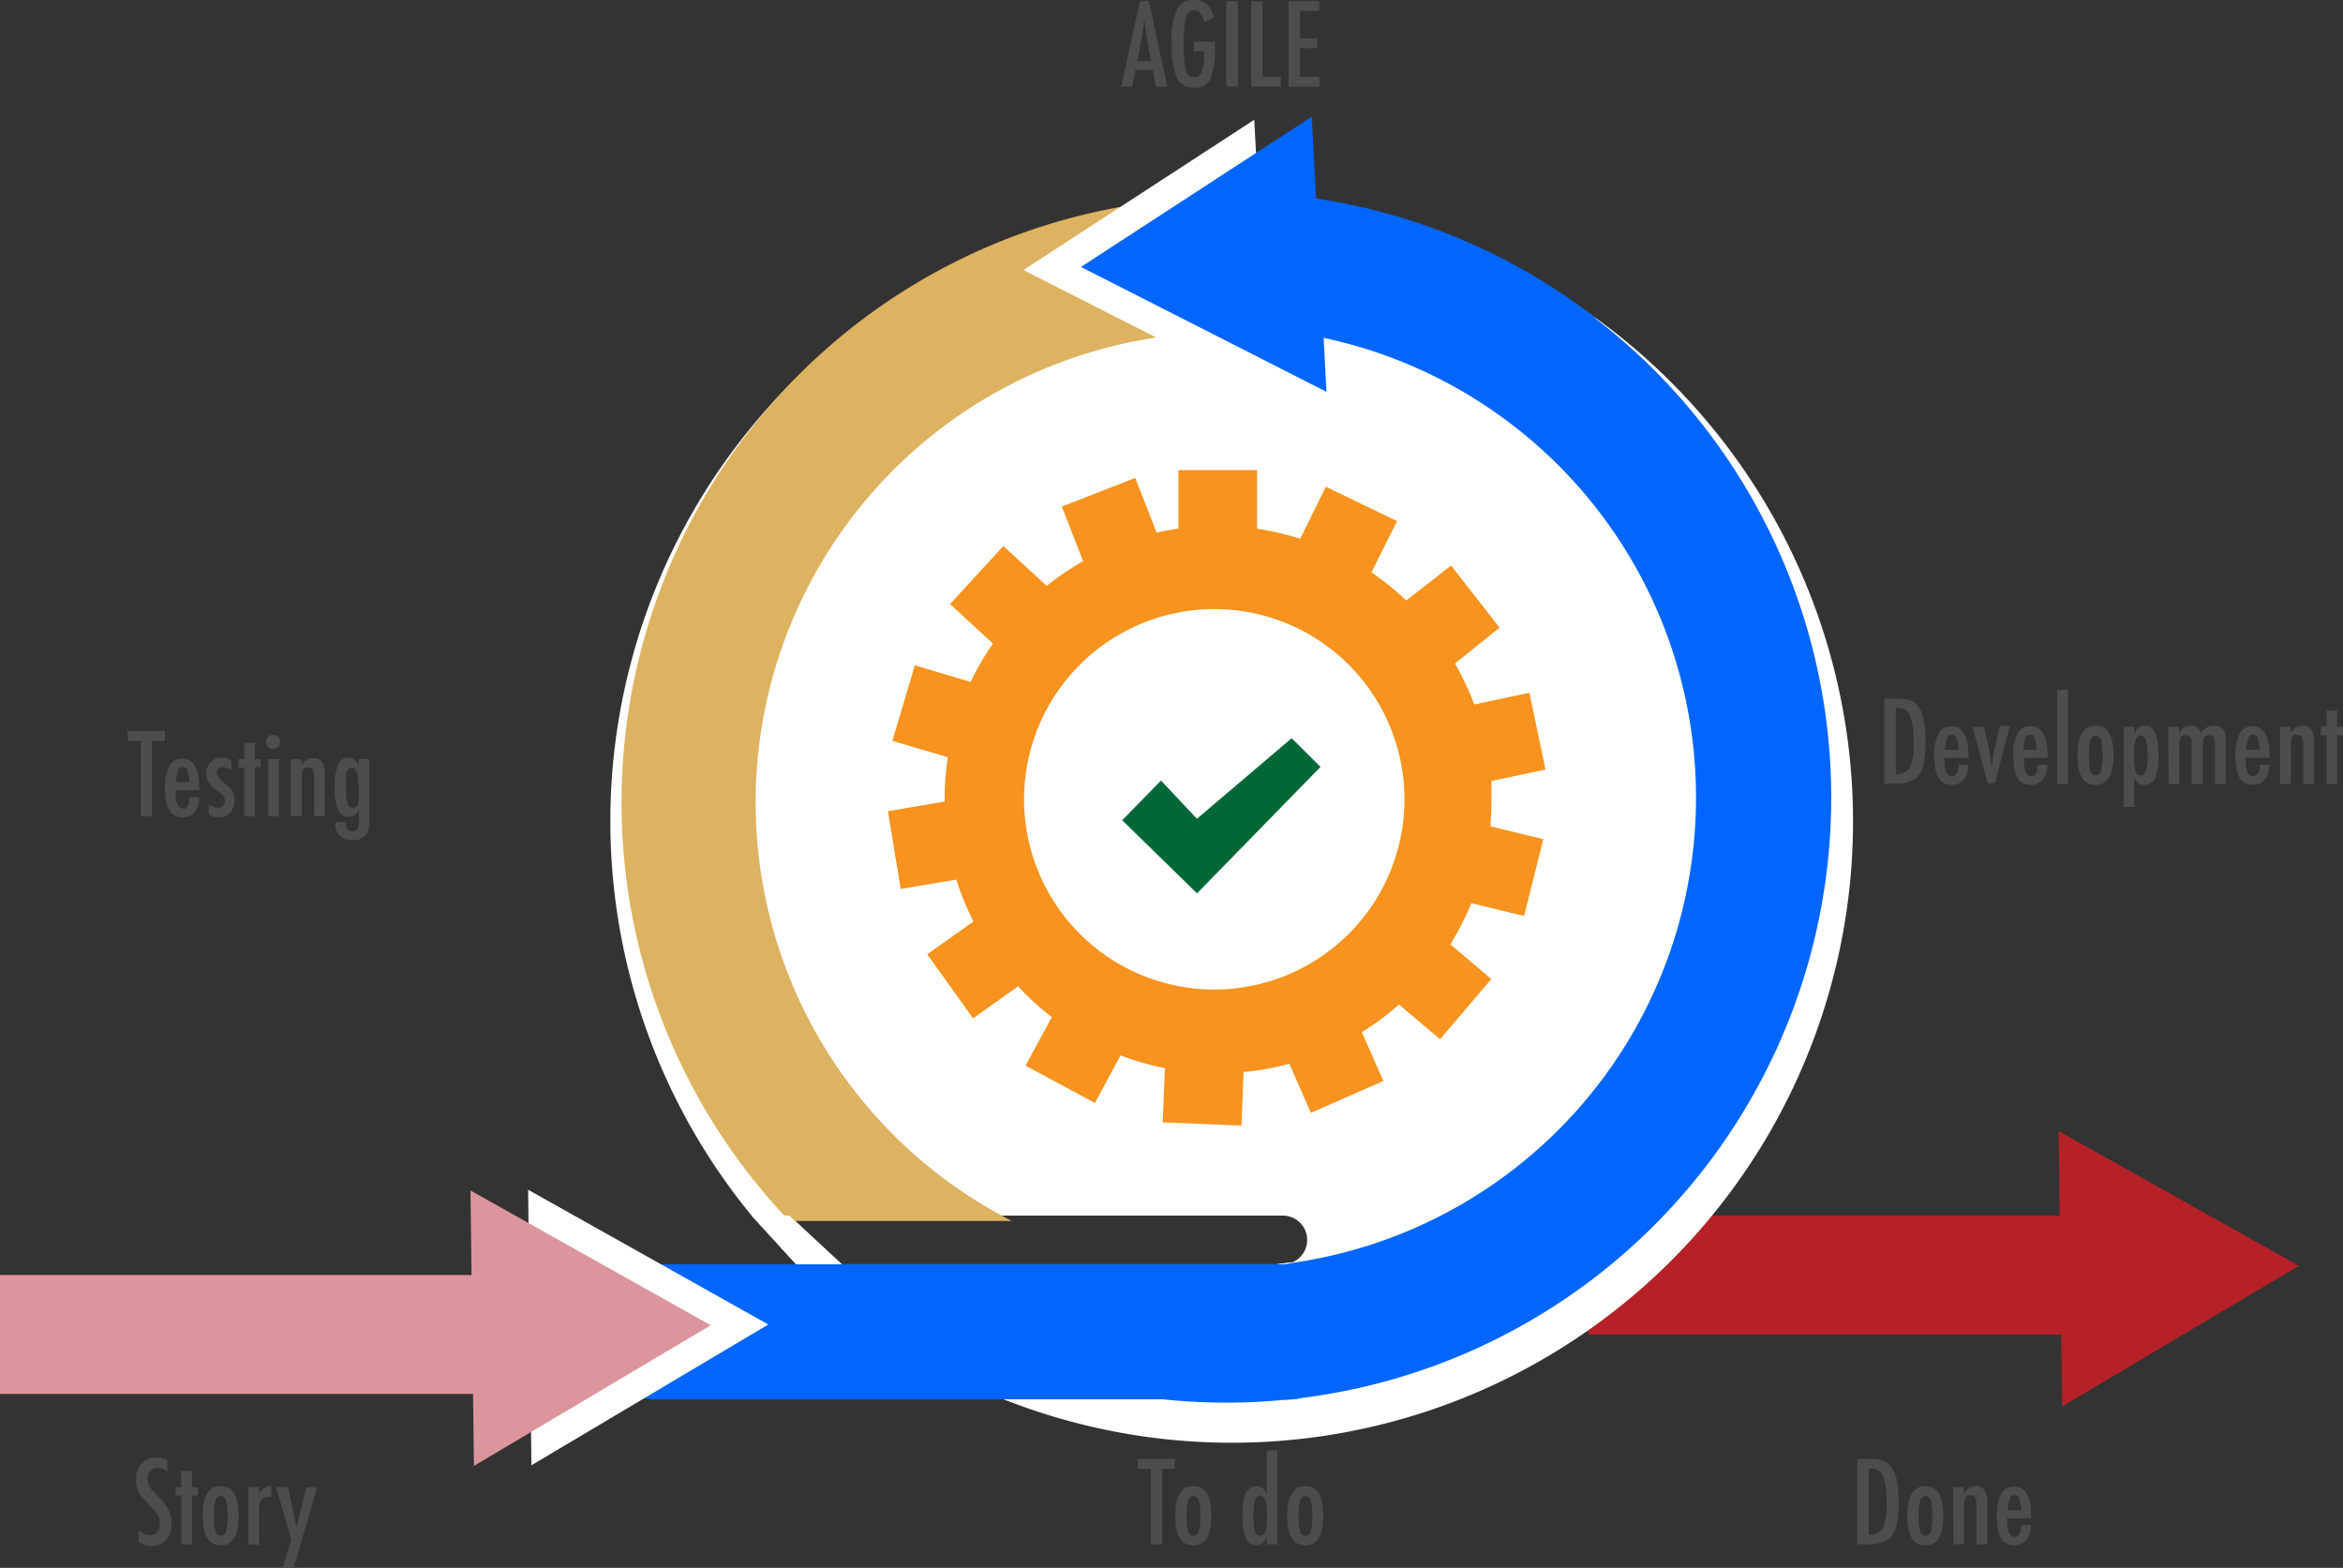 <svg xmlns="http://www.w3.org/2000/svg" xmlns:xlink="http://www.w3.org/1999/xlink" viewBox="0 0 182.92 122.4"><rect x="0" y="0" width="182.92" height="122.4" fill="#333333" stroke="none"/><defs><style>.cls-1{fill:#006837;}.cls-2{fill:#4d4d4d;}.cls-3{fill:#b52126;}.cls-4{fill:#fff;}.cls-5{fill:#06f;}.cls-6{fill:#ddb260;}.cls-7{fill:#dd959d;}.cls-8{fill:#f7931e;}</style><symbol id="Check" data-name="Check" viewBox="0 0 36.87 28.84"><polygon class="cls-1" points="13.9 14.97 7.21 7.87 0 15.25 0 15.25 13.91 28.84 36.87 5.33 31.5 0 13.9 14.97"/></symbol></defs><g id="Layer_2" data-name="Layer 2"><g id="Layer_1-2" data-name="Layer 1"><path class="cls-2" d="M89,.09h.7l1.43,6.67h-.89L90,5.46H88.65l-.26,1.3h-.86Zm.86,4.68-.2-1.07c-.13-.72-.24-1.49-.32-2.32,0,.4-.09.81-.16,1.22s-.14.85-.22,1.31l-.17.86Z"/><path class="cls-2" d="M93.21,3.25h1.64v.26a6.66,6.66,0,0,1-.34,2.63,1.28,1.28,0,0,1-1.26.71,1.42,1.42,0,0,1-1.37-.78,6.28,6.28,0,0,1-.4-2.62,6,6,0,0,1,.44-2.8A1.42,1.42,0,0,1,93.2,0a1.5,1.5,0,0,1,1,.32,2.09,2.09,0,0,1,.58,1.05L94,1.72a2.86,2.86,0,0,0-.12-.45A1.41,1.41,0,0,0,93.69,1a.63.63,0,0,0-.5-.2c-.3,0-.5.19-.61.55a8.72,8.72,0,0,0-.17,2.08,8.24,8.24,0,0,0,.17,2.06.66.66,0,0,0,.64.54.62.62,0,0,0,.6-.39A3.42,3.42,0,0,0,94,4.33V4h-.79Z"/><path class="cls-2" d="M95.74.09h.9V6.76h-.9Z"/><path class="cls-2" d="M97.67.09h.9V6H100v.76H97.67Z"/><path class="cls-2" d="M100.6.09H103V.85h-1.5V3h1.33v.76H101.5V6H103v.76h-2.4Z"/><polygon class="cls-3" points="179.48 98.82 160.72 88.3 160.99 109.8 179.48 98.82"/><rect class="cls-3" x="123.99" y="94.9" width="42.17" height="9.28"/><path class="cls-4" d="M124.56,24.81a48.16,48.16,0,0,0-21.77-8.74,45.1,45.1,0,0,0-4.53-.4c-.7,0-1.4-.05-2.11-.05-1.34,0-2.67.05-4,.16h0a47.3,47.3,0,0,0-5.21.71h0A48.5,48.5,0,0,0,58.68,94.9l3.47,3.8a48.5,48.5,0,1,0,62.41-73.89ZM61.63,94.9h38.53a1.9,1.9,0,0,1,1.34,3.24,1.81,1.81,0,0,1-.59.4l-1.25.16H65.72Z"/><path class="cls-5" d="M124.56,24.81a47,47,0,0,0-21.8-9.31q-2.24-.33-4.53-.45c-.83,0-1.66-.07-2.5-.07s-1.63,0-2.44.07l-1.36.09V25.73c.59-.07,1.18-.11,1.78-.15s1.34,0,2,0c1,0,2.06,0,3.07.12a35.57,35.57,0,0,1,4.53.67,36.69,36.69,0,0,1-2.42,72.22l-1.25.16a36.88,36.88,0,0,1-7.86,0H65.72a47,47,0,0,0,25.57,10.54q2.19.21,4.44.21t4.44-.21c.53,0,1.06-.1,1.58-.17a47.23,47.23,0,0,0,22.81-84.26Z"/><path class="cls-6" d="M88.4,16h0A47.24,47.24,0,0,0,61.63,95.32H79a36.69,36.69,0,0,1,10.6-68.86c.76-.13,1.52-.24,2.29-.31V15.56C90.75,15.65,89.57,15.79,88.4,16Z"/><polygon class="cls-4" points="79.9 21.08 99.07 30.83 97.92 9.35 79.9 21.08"/><polygon class="cls-5" points="84.39 20.84 103.56 30.59 102.41 9.11 84.39 20.84"/><polygon class="cls-4" points="65.72 98.7 62.15 98.7 58.68 94.9 61.63 94.9 65.72 98.7"/><path class="cls-4" d="M100.91,98.54a1.9,1.9,0,0,1-.75.16h-.5Z"/><path class="cls-5" d="M103.32,101.16v5.61a2.47,2.47,0,0,1-2.47,2.47H51a2.37,2.37,0,0,1-.65-.09,2.48,2.48,0,0,1-1.69-1.61,2.43,2.43,0,0,1-.12-.77v-5.61A2.47,2.47,0,0,1,51,98.7h49.89A2.46,2.46,0,0,1,103.32,101.16Z"/><polygon class="cls-4" points="59.98 103.4 41.23 92.88 41.49 114.39 59.98 103.4"/><polygon class="cls-7" points="55.49 103.46 36.73 92.94 37 114.44 55.49 103.46"/><rect class="cls-7" y="99.54" width="42.17" height="9.28"/><path class="cls-2" d="M13.07,114v.88a1.34,1.34,0,0,0-.74-.29.74.74,0,0,0-.58.25.88.88,0,0,0-.22.63,1,1,0,0,0,.16.6,2,2,0,0,0,.27.35l.49.51a4,4,0,0,1,.74,1,2.07,2.07,0,0,1,.2,1,1.84,1.84,0,0,1-.43,1.27,1.43,1.43,0,0,1-1.12.49,1.53,1.53,0,0,1-1-.31v-.89a1.55,1.55,0,0,0,.87.35.68.68,0,0,0,.57-.25,1,1,0,0,0,.21-.66,1.28,1.28,0,0,0-.16-.65,1.78,1.78,0,0,0-.23-.32c-.1-.12-.22-.25-.37-.4l-.56-.6a2.52,2.52,0,0,1-.33-.45,2,2,0,0,1-.21-1,1.8,1.8,0,0,1,.4-1.24,1.43,1.43,0,0,1,1.11-.47A2,2,0,0,1,13.07,114Z"/><path class="cls-2" d="M14.13,114.84H15v1.26h.45v.65H15v3.82h-.83v-3.82h-.45v-.65h.45Z"/><path class="cls-2" d="M18.63,118.37c0,1.51-.47,2.27-1.41,2.27s-1.4-.77-1.4-2.3.46-2.32,1.4-2.32a1.39,1.39,0,0,1,.63.14,1.11,1.11,0,0,1,.43.43,2,2,0,0,1,.26.73A5.26,5.26,0,0,1,18.63,118.37Zm-.86,0a4.27,4.27,0,0,0-.12-1.23.42.42,0,0,0-.41-.35.44.44,0,0,0-.42.35,4.12,4.12,0,0,0-.12,1.2,4,4,0,0,0,.12,1.2.42.42,0,0,0,.83,0A3.87,3.87,0,0,0,17.77,118.35Z"/><path class="cls-2" d="M19.4,116.1h.82v.55a1.52,1.52,0,0,1,.42-.49,1.08,1.08,0,0,1,.55-.17v.87l-.15,0a.78.78,0,0,0-.63.23,1.24,1.24,0,0,0-.19.79v2.71H19.4Z"/><path class="cls-2" d="M21.56,116.1h.93l.66,3.12.77-3.12h.84l-1.83,6.3h-.87l.69-2.19Z"/><path class="cls-2" d="M88.8,113.89h2.93v.79h-1v5.89h-.88v-5.89h-1Z"/><path class="cls-2" d="M94.57,118.37c0,1.51-.47,2.27-1.41,2.27s-1.41-.77-1.41-2.3.47-2.32,1.41-2.32a1.32,1.32,0,0,1,.62.14,1.07,1.07,0,0,1,.44.43,2.23,2.23,0,0,1,.26.73A5.26,5.26,0,0,1,94.57,118.37Zm-.86,0a4.27,4.27,0,0,0-.12-1.23c-.08-.23-.21-.35-.41-.35a.44.44,0,0,0-.42.35,4.12,4.12,0,0,0-.12,1.2,4,4,0,0,0,.12,1.2.42.42,0,0,0,.83,0A3.87,3.87,0,0,0,93.71,118.35Z"/><path class="cls-2" d="M99.72,113.22v7.35H98.9V120a1.43,1.43,0,0,1-.36.5.73.73,0,0,1-.47.14.85.85,0,0,1-.81-.57,4.62,4.62,0,0,1-.26-1.79,7.31,7.31,0,0,1,.06-1,2.76,2.76,0,0,1,.2-.71,1,1,0,0,1,.34-.41,1,1,0,0,1,.49-.13.75.75,0,0,1,.45.13.94.94,0,0,1,.18.17,2.27,2.27,0,0,1,.18.28v-3.38Zm-1.86,5.09a4.49,4.49,0,0,0,.11,1.24.44.44,0,0,0,.43.35c.18,0,.31-.12.4-.37a4.37,4.37,0,0,0,.12-1.19,4.44,4.44,0,0,0-.12-1.21c-.09-.24-.22-.36-.4-.36a.44.44,0,0,0-.42.35A3.9,3.9,0,0,0,97.86,118.31Z"/><path class="cls-2" d="M103.3,118.37c0,1.51-.46,2.27-1.4,2.27s-1.41-.77-1.41-2.3.47-2.32,1.4-2.32a1.33,1.33,0,0,1,.63.14,1.07,1.07,0,0,1,.44.43,2.23,2.23,0,0,1,.26.73A5.34,5.34,0,0,1,103.3,118.37Zm-.85,0a4.27,4.27,0,0,0-.12-1.23c-.08-.23-.21-.35-.41-.35a.44.44,0,0,0-.42.35,4.12,4.12,0,0,0-.12,1.2,4,4,0,0,0,.12,1.2.42.42,0,0,0,.83,0A3.87,3.87,0,0,0,102.45,118.35Z"/><path class="cls-2" d="M147.11,54.53h1.11a2.66,2.66,0,0,1,.85.11,1.4,1.4,0,0,1,.57.38,2.37,2.37,0,0,1,.53,1.09,7.88,7.88,0,0,1,.16,1.84,7.41,7.41,0,0,1-.17,1.8,2.06,2.06,0,0,1-.57,1,2.69,2.69,0,0,1-1.76.43h-.72Zm.9,5.89a1.15,1.15,0,0,0,1.1-.5,4.4,4.4,0,0,0,.28-1.93,5.71,5.71,0,0,0-.27-2.13,1,1,0,0,0-1-.58H148Z"/><path class="cls-2" d="M152.91,59.7h.77c-.06,1-.49,1.57-1.3,1.57a1.28,1.28,0,0,1-.61-.13,1.08,1.08,0,0,1-.43-.42,2.26,2.26,0,0,1-.25-.71,6.07,6.07,0,0,1-.08-1,3.59,3.59,0,0,1,.33-1.75,1.11,1.11,0,0,1,1-.57c.89,0,1.34.78,1.34,2.36v.11h-1.89c0,1,.19,1.43.57,1.43S152.91,60.27,152.91,59.7Zm0-1.17a3.17,3.17,0,0,0-.16-.92.38.38,0,0,0-.37-.25.36.36,0,0,0-.36.25,3.17,3.17,0,0,0-.16.92Z"/><path class="cls-2" d="M154,56.73h.89l.32,1.42a8.17,8.17,0,0,1,.17.91,10.29,10.29,0,0,1,.11,1,1.16,1.16,0,0,0,0-.15l.1-.67c0-.25.11-.63.22-1.14l.3-1.42h.8l-1.17,4.47h-.56Z"/><path class="cls-2" d="M159.08,59.7h.77c-.06,1-.5,1.57-1.3,1.57a1.35,1.35,0,0,1-.62-.13,1.06,1.06,0,0,1-.42-.42,2,2,0,0,1-.25-.71,6.07,6.07,0,0,1-.08-1,3.59,3.59,0,0,1,.33-1.75,1.1,1.1,0,0,1,1-.57c.9,0,1.35.78,1.35,2.36v.11H158c0,1,.19,1.43.57,1.43S159.08,60.27,159.08,59.7ZM159,58.53a2.59,2.59,0,0,0-.16-.92.38.38,0,0,0-.72,0,2.85,2.85,0,0,0-.16.92Z"/><path class="cls-2" d="M160.61,53.86h.83V61.2h-.83Z"/><path class="cls-2" d="M165,59c0,1.52-.47,2.27-1.41,2.27s-1.4-.76-1.4-2.3.47-2.31,1.4-2.31a1.39,1.39,0,0,1,.63.13,1.21,1.21,0,0,1,.44.43,2.48,2.48,0,0,1,.26.73A6.41,6.41,0,0,1,165,59Zm-.86,0a4.79,4.79,0,0,0-.11-1.23.44.44,0,0,0-.42-.35c-.19,0-.33.12-.42.35a6.66,6.66,0,0,0,0,2.41.45.45,0,0,0,.42.34c.2,0,.33-.11.41-.34A3.82,3.82,0,0,0,164.16,59Z"/><path class="cls-2" d="M165.79,63V56.73h.83v.58a1.28,1.28,0,0,1,.35-.51.72.72,0,0,1,.48-.14.86.86,0,0,1,.81.57,4.69,4.69,0,0,1,.25,1.79,4,4,0,0,1-.26,1.72.87.87,0,0,1-.84.53.79.79,0,0,1-.45-.12.91.91,0,0,1-.17-.17,1.48,1.48,0,0,1-.17-.28V63Zm1.87-4a4.21,4.21,0,0,0-.12-1.24.44.44,0,0,0-.42-.35c-.19,0-.33.12-.41.37a6.06,6.06,0,0,0,0,2.4c.08.24.22.36.41.36s.33-.12.42-.35A3.9,3.9,0,0,0,167.66,59Z"/><path class="cls-2" d="M169.28,56.73h.83v.55a1,1,0,0,1,.91-.62.83.83,0,0,1,.84.62,1,1,0,0,1,.93-.62,1,1,0,0,1,.72.24,1,1,0,0,1,.25.74V61.2h-.83V58.26a1.5,1.5,0,0,0-.1-.68.36.36,0,0,0-.35-.18.44.44,0,0,0-.41.18,1.52,1.52,0,0,0-.1.68V61.2h-.86V58.26c0-.16,0-.29,0-.4a.86.86,0,0,0-.08-.27.4.4,0,0,0-.15-.14.48.48,0,0,0-.22-.05.45.45,0,0,0-.41.2,1.33,1.33,0,0,0-.12.66V61.2h-.83Z"/><path class="cls-2" d="M176.42,59.7h.77c-.06,1-.49,1.57-1.3,1.57a1.31,1.31,0,0,1-.61-.13,1.15,1.15,0,0,1-.43-.42,2.26,2.26,0,0,1-.25-.71,6.07,6.07,0,0,1-.08-1,3.59,3.59,0,0,1,.33-1.75,1.12,1.12,0,0,1,1-.57c.89,0,1.34.78,1.34,2.36v.11h-1.89c0,1,.19,1.43.57,1.43S176.42,60.27,176.42,59.7Zm0-1.17a3.17,3.17,0,0,0-.16-.92.38.38,0,0,0-.36-.25.37.37,0,0,0-.37.25,3.17,3.17,0,0,0-.16.92Z"/><path class="cls-2" d="M178,56.73h.82v.51a1.06,1.06,0,0,1,.92-.58.83.83,0,0,1,.78.42,2.21,2.21,0,0,1,.13.94V61.2h-.83v-3a1.38,1.38,0,0,0-.11-.64.39.39,0,0,0-.37-.19.43.43,0,0,0-.24,0,.31.31,0,0,0-.16.16.92.92,0,0,0-.09.28,2.76,2.76,0,0,0,0,.44V61.2H178Z"/><path class="cls-2" d="M181.64,55.47h.83v1.26h.45v.66h-.45V61.2h-.83V57.39h-.45v-.66h.45Z"/><path class="cls-2" d="M9.94,57.06h2.93v.78h-1v5.89H11V57.84h-1Z"/><path class="cls-2" d="M14.79,62.23h.77c-.06,1.05-.49,1.57-1.3,1.57a1.28,1.28,0,0,1-.61-.13,1.08,1.08,0,0,1-.43-.42,2.26,2.26,0,0,1-.25-.71,6.07,6.07,0,0,1-.08-1,3.59,3.59,0,0,1,.33-1.75,1.11,1.11,0,0,1,1-.57c.89,0,1.34.79,1.34,2.37v.1H13.7c0,1,.19,1.43.57,1.43S14.79,62.8,14.79,62.23Zm0-1.17a3.17,3.17,0,0,0-.16-.92.38.38,0,0,0-.37-.25.36.36,0,0,0-.36.25,3.17,3.17,0,0,0-.16.92Z"/><path class="cls-2" d="M18.06,59.35v.77a1.08,1.08,0,0,0-.64-.22.52.52,0,0,0-.21,0,.44.44,0,0,0-.16.1.61.61,0,0,0-.12.16.71.71,0,0,0,0,.2c0,.21.2.47.58.76a3.64,3.64,0,0,1,.39.34,1.47,1.47,0,0,1,.24.29,1.31,1.31,0,0,1,.17.69,1.33,1.33,0,0,1-.35,1,1.23,1.23,0,0,1-.93.36,1.48,1.48,0,0,1-.73-.21v-.8a1.16,1.16,0,0,0,.68.27.5.5,0,0,0,.57-.56.61.61,0,0,0-.11-.36,1,1,0,0,0-.15-.17L17,61.75a3.11,3.11,0,0,1-.71-.68,1.27,1.27,0,0,1-.18-.69,1.22,1.22,0,0,1,.33-.88,1.17,1.17,0,0,1,.88-.35A1.55,1.55,0,0,1,18.06,59.35Z"/><path class="cls-2" d="M19.07,58h.83v1.25h.45v.66H19.9v3.81h-.83V59.92h-.45v-.66h.45Z"/><path class="cls-2" d="M21.33,57.36a.55.55,0,0,1,.55.55.54.54,0,0,1-.16.4.54.54,0,0,1-.4.17.56.56,0,0,1-.56-.57.54.54,0,0,1,.17-.39A.57.57,0,0,1,21.33,57.36Zm-.39,1.9h.83v4.47h-.83Z"/><path class="cls-2" d="M22.7,59.26h.83v.51a1,1,0,0,1,.91-.58.81.81,0,0,1,.78.42,2.25,2.25,0,0,1,.13.94v3.18h-.82v-3a1.38,1.38,0,0,0-.11-.64.38.38,0,0,0-.37-.19.47.47,0,0,0-.24.05.35.35,0,0,0-.16.16.92.92,0,0,0-.09.28c0,.12,0,.27,0,.44v2.89H22.7Z"/><path class="cls-2" d="M28,59.26h.83v4.62A3,3,0,0,1,28.69,65a1.25,1.25,0,0,1-1.22.59,1.2,1.2,0,0,1-1.29-1.28v-.13H27c0,.47.17.71.53.71a.41.41,0,0,0,.39-.18,1.51,1.51,0,0,0,.11-.69v-.86a.86.86,0,0,1-.81.61.88.88,0,0,1-.83-.54,4.21,4.21,0,0,1-.26-1.7,4.87,4.87,0,0,1,.25-1.82.86.86,0,0,1,.84-.55.73.73,0,0,1,.45.13,1.82,1.82,0,0,1,.36.47Zm0,2.28c0-1.07-.18-1.61-.55-1.61q-.27,0-.39.36A4.08,4.08,0,0,0,27,61.45a4.18,4.18,0,0,0,.13,1.24.45.45,0,0,0,.43.37.4.4,0,0,0,.39-.33A3.91,3.91,0,0,0,28,61.54Z"/><path class="cls-2" d="M145,113.89h1.11a2.64,2.64,0,0,1,.85.12,1.4,1.4,0,0,1,.57.38,2.5,2.5,0,0,1,.54,1.08,8.58,8.58,0,0,1,.16,1.85,7.46,7.46,0,0,1-.18,1.8,2,2,0,0,1-.57,1,2.62,2.62,0,0,1-1.75.44H145Zm.9,5.89a1.15,1.15,0,0,0,1.1-.49,4.42,4.42,0,0,0,.28-1.94,5.65,5.65,0,0,0-.27-2.12,1,1,0,0,0-1-.58h-.11Z"/><path class="cls-2" d="M151.72,118.37c0,1.51-.47,2.27-1.41,2.27s-1.41-.77-1.41-2.3.47-2.32,1.41-2.32a1.32,1.32,0,0,1,.62.14,1.07,1.07,0,0,1,.44.43,2.23,2.23,0,0,1,.26.73A5.26,5.26,0,0,1,151.72,118.37Zm-.86,0a4.27,4.27,0,0,0-.12-1.23c-.08-.23-.21-.35-.41-.35a.44.44,0,0,0-.42.35,4.12,4.12,0,0,0-.12,1.2,4,4,0,0,0,.12,1.2.42.42,0,0,0,.83,0A3.87,3.87,0,0,0,150.86,118.35Z"/><path class="cls-2" d="M152.48,116.1h.83v.51a1.06,1.06,0,0,1,.92-.59.82.82,0,0,1,.78.43,2.36,2.36,0,0,1,.13.94v3.18h-.83v-3a1.46,1.46,0,0,0-.11-.65.41.41,0,0,0-.37-.19.54.54,0,0,0-.24.05.41.41,0,0,0-.16.16,1,1,0,0,0-.09.29,2.76,2.76,0,0,0,0,.44v2.89h-.83Z"/><path class="cls-2" d="M157.8,119.06h.77c-.06,1-.49,1.58-1.3,1.58a1.28,1.28,0,0,1-.61-.13,1,1,0,0,1-.43-.42,2.11,2.11,0,0,1-.25-.71,6.07,6.07,0,0,1-.08-1,3.64,3.64,0,0,1,.33-1.76,1.1,1.1,0,0,1,1-.57q1.35,0,1.35,2.37v.11h-1.89c0,1,.19,1.43.57,1.43S157.8,119.64,157.8,119.06Zm0-1.16a3.34,3.34,0,0,0-.16-.93.39.39,0,0,0-.37-.24.37.37,0,0,0-.36.24,3,3,0,0,0-.16.93Z"/><path class="cls-8" d="M116.44,62.41c0-.48,0-1,0-1.44l4.22-.89-1.26-6L115.1,55a21.76,21.76,0,0,0-1.51-3.2L117.07,49l-3.78-4.85-3.5,2.73a22,22,0,0,0-2.72-2.2l2-4L103.51,38l-2,4.06a20.9,20.9,0,0,0-3.37-.78V36.7H92v4.57c-.58.08-1.14.19-1.7.31l-1.67-4.27L82.9,39.55l1.66,4.26a21.18,21.18,0,0,0-2.84,1.93l-3.39-3.11-4.16,4.53,3.35,3.08a20.64,20.64,0,0,0-1.74,3l-4.36-1.3-1.75,5.9L74,59.11a21,21,0,0,0-.25,3.3v.17l-4.43.75,1,6.07,4.34-.73A21.66,21.66,0,0,0,76,71.94L72.39,74.5l3.58,5L79.48,77a20.79,20.79,0,0,0,2.64,2.4l-2.05,3.79,5.41,2.92,2-3.72a21,21,0,0,0,3.47,1l-.18,4.23,6.15.25.17-4.18a20.07,20.07,0,0,0,3.57-.65l1.68,3.84L108,84.39l-1.68-3.81a21.2,21.2,0,0,0,2.9-2.16l3.21,2.71,4-4.7-3.2-2.71a21.54,21.54,0,0,0,1.64-3.21l4.12,1,1.5-6-4.13-1C116.4,63.84,116.44,63.13,116.44,62.41ZM94.81,77.25a14.85,14.85,0,1,1,14.84-14.84A14.85,14.85,0,0,1,94.81,77.25Z"/><use width="36.87" height="28.84" transform="translate(87.61 57.63) scale(0.42 0.42)" xlink:href="#Check"/></g></g></svg>